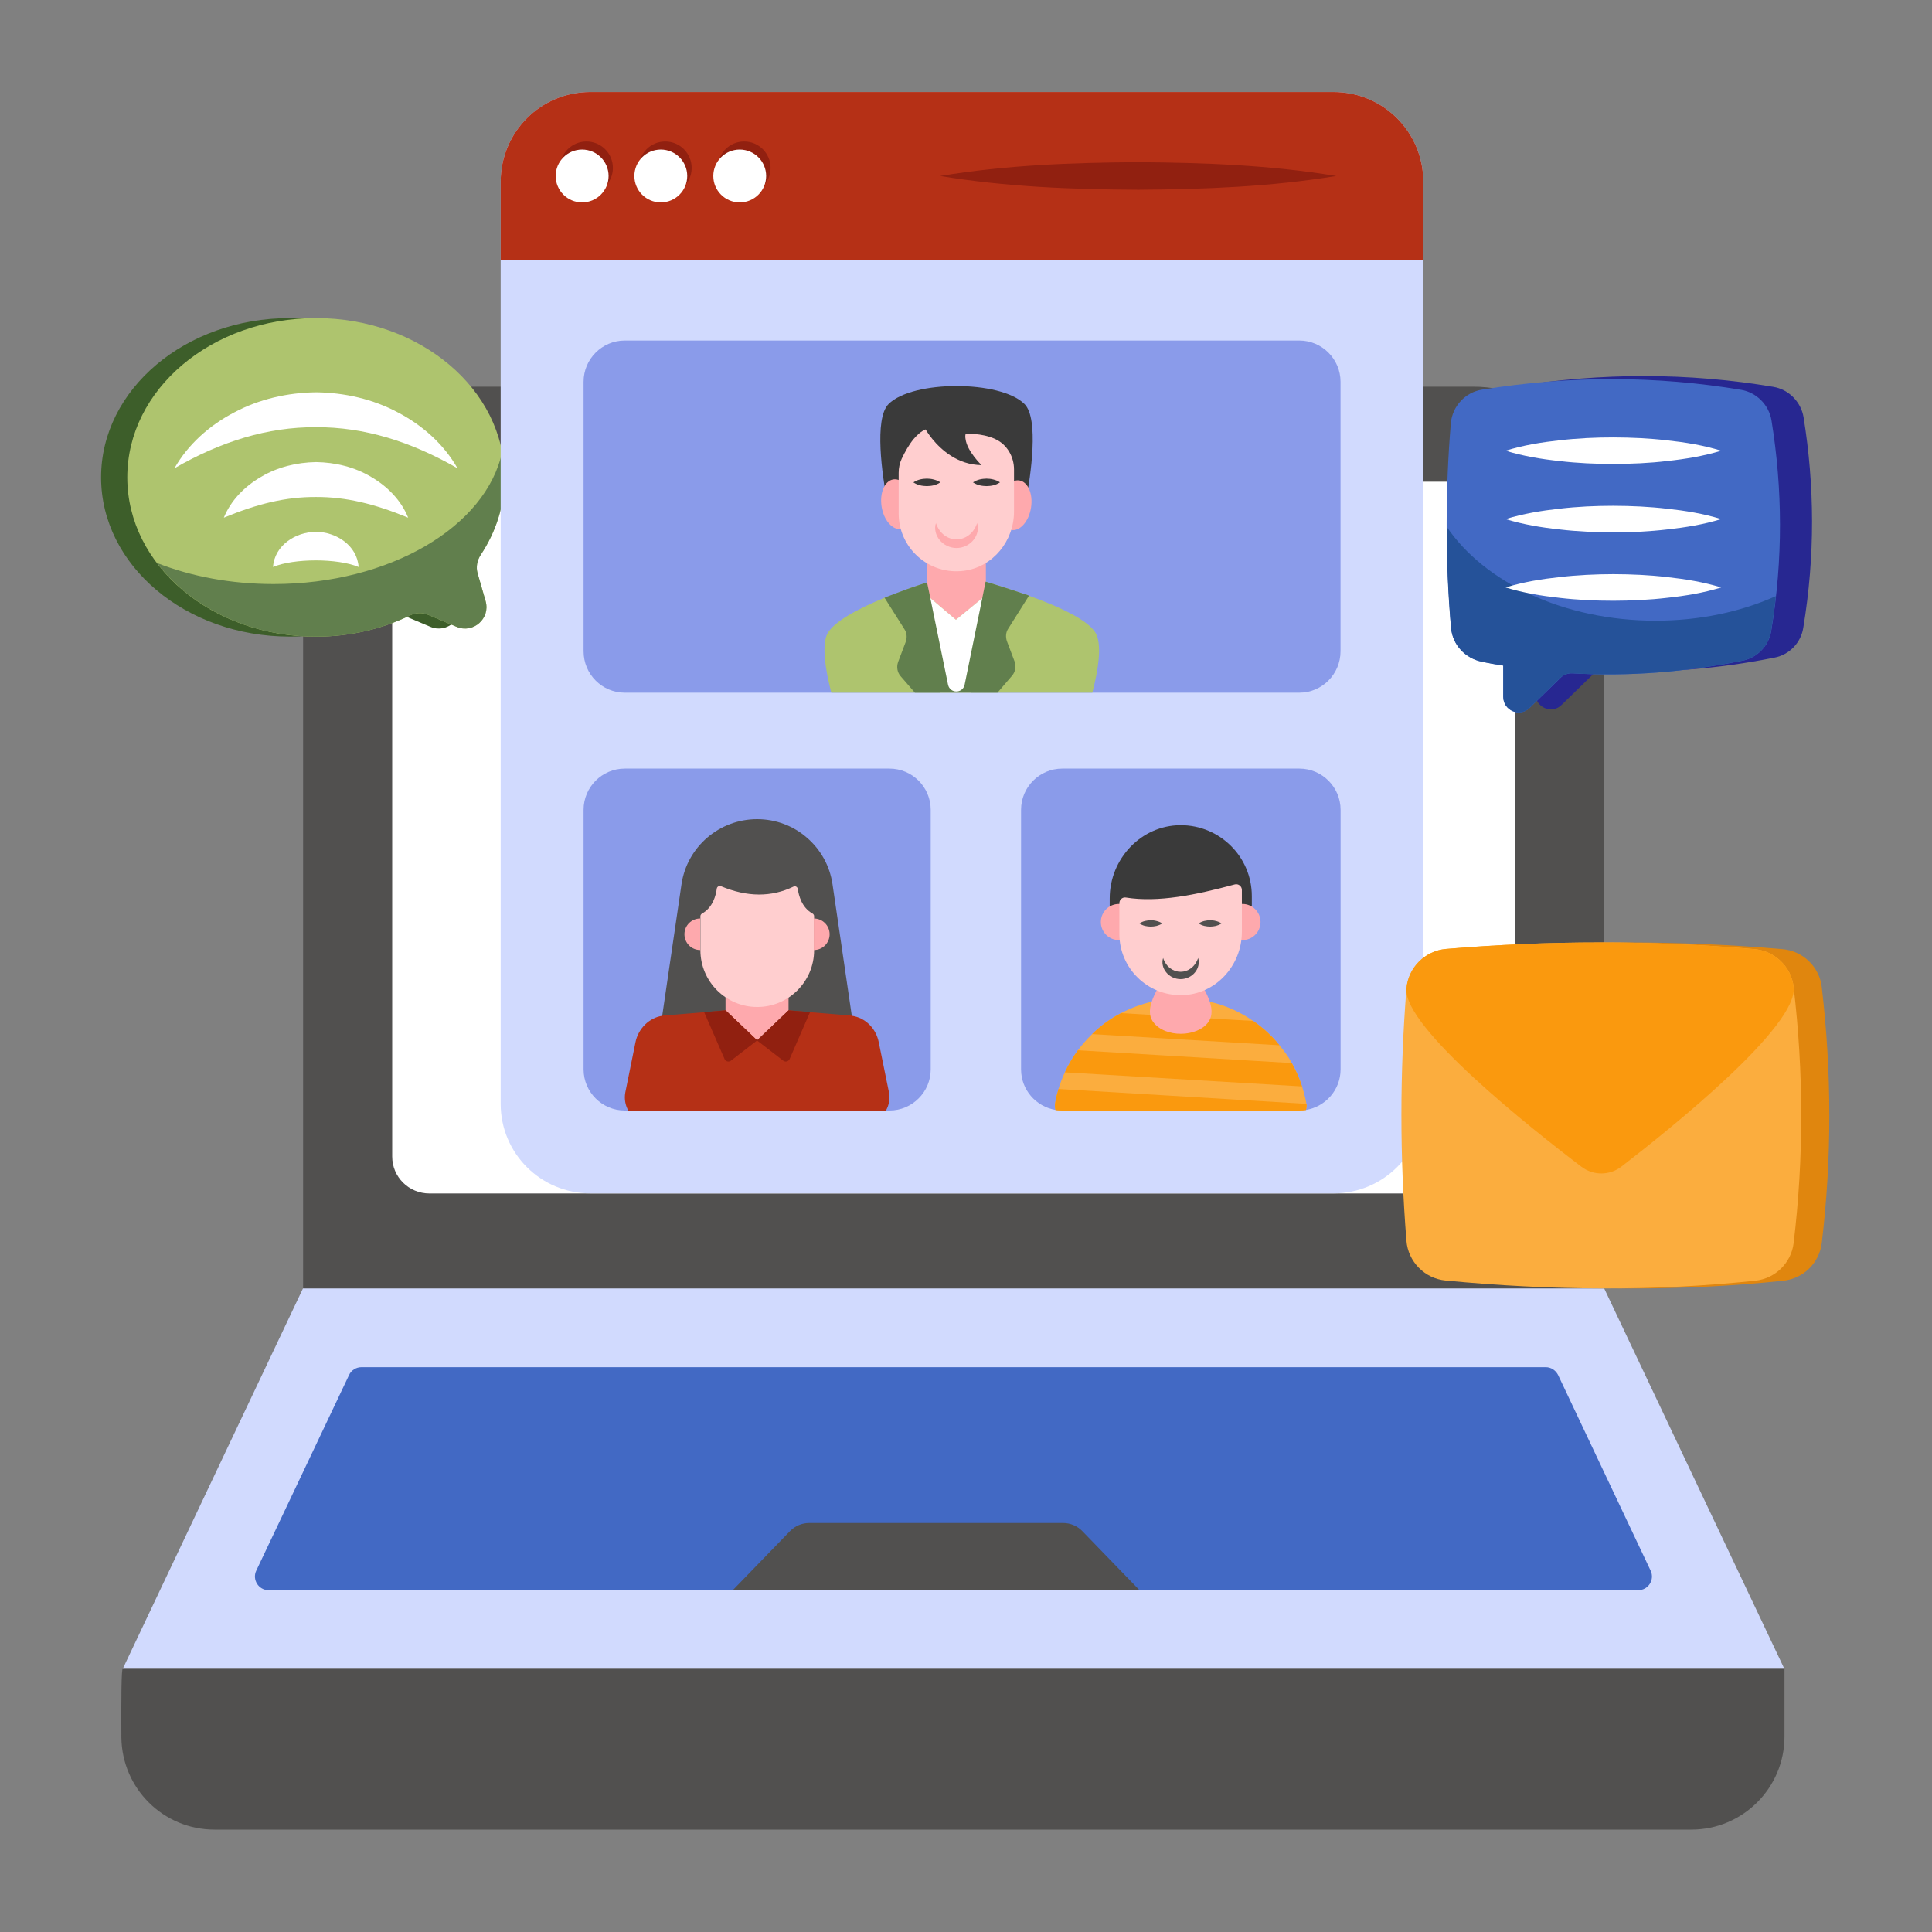 <svg width="34" height="34" viewBox="0 0 34 34" fill="none" xmlns="http://www.w3.org/2000/svg">
<rect x="0" y="0" width="34" height="34" fill="#808080" stroke="none"/>
<path d="M28.231 22.674H5.332L2.16 29.369H31.402L28.231 22.674Z" fill="#D1DAFE"/>
<path d="M28.832 27.984H4.726C4.551 27.984 4.435 27.8 4.509 27.642L6.143 24.198C6.18 24.115 6.268 24.06 6.361 24.06H27.203C27.295 24.06 27.378 24.115 27.42 24.198L29.049 27.642C29.123 27.8 29.008 27.984 28.832 27.984Z" fill="#4269C4"/>
<path d="M28.229 9.109V22.673H5.334V9.113C5.334 7.84 6.364 6.805 7.642 6.805H25.926C27.199 6.805 28.229 7.835 28.229 9.109Z" fill="#51504F"/>
<path d="M26.659 9.128V20.352C26.659 20.712 26.369 21.003 26.004 21.003H7.558C7.193 21.003 6.902 20.712 6.902 20.352V9.128C6.902 8.767 7.193 8.477 7.558 8.477H26.004C26.369 8.477 26.659 8.767 26.659 9.128Z" fill="white"/>
<path d="M31.404 29.37V30.561C31.404 31.465 30.669 32.198 29.766 32.198H3.774C2.875 32.198 2.146 31.474 2.136 30.575C2.132 29.929 2.136 29.341 2.161 29.37H31.404Z" fill="#51504F"/>
<path d="M20.053 27.984H12.896L13.903 26.945C13.991 26.853 14.116 26.802 14.24 26.802H18.71C18.834 26.802 18.959 26.853 19.047 26.945L20.053 27.984Z" fill="#51504F"/>
<path d="M7.943 10.088L8.085 10.578C8.173 10.883 7.868 11.154 7.575 11.031L7.07 10.818C6.967 10.775 6.852 10.782 6.752 10.831C6.266 11.068 5.702 11.203 5.1 11.203C3.265 11.203 1.779 9.949 1.779 8.401C1.779 6.852 3.265 5.598 5.1 5.598C6.932 5.598 8.418 6.852 8.418 8.401C8.418 8.897 8.265 9.361 7.998 9.764C7.935 9.86 7.912 9.977 7.943 10.088Z" fill="#3D5E2A"/>
<path d="M8.404 10.088L8.546 10.578C8.633 10.883 8.329 11.154 8.036 11.031L7.531 10.818C7.428 10.775 7.313 10.782 7.213 10.831C6.727 11.068 6.163 11.204 5.561 11.204C3.726 11.204 2.24 9.949 2.24 8.401C2.24 6.852 3.726 5.598 5.561 5.598C7.393 5.598 8.879 6.852 8.879 8.401C8.879 8.897 8.726 9.361 8.459 9.764C8.396 9.86 8.373 9.977 8.404 10.088Z" fill="#AEC46E"/>
<path d="M8.546 10.579C8.634 10.884 8.329 11.153 8.038 11.032L7.532 10.819C7.43 10.774 7.315 10.781 7.215 10.831C6.728 11.068 6.165 11.204 5.562 11.204C4.386 11.204 3.353 10.688 2.764 9.908C3.365 10.144 4.066 10.278 4.815 10.278C6.862 10.278 8.558 9.267 8.837 7.952C8.866 8.098 8.88 8.248 8.88 8.401C8.88 8.897 8.727 9.362 8.46 9.765C8.398 9.861 8.374 9.977 8.405 10.087L8.546 10.579Z" fill="#617F4D"/>
<path d="M3.07 8.241C3.307 7.824 3.684 7.486 4.122 7.258C4.559 7.024 5.061 6.91 5.561 6.904C6.061 6.909 6.562 7.023 7 7.257C7.438 7.485 7.815 7.824 8.051 8.241C7.228 7.768 6.41 7.515 5.561 7.518C4.712 7.514 3.892 7.767 3.07 8.241Z" fill="white"/>
<path d="M3.939 9.11C4.062 8.807 4.304 8.56 4.593 8.393C4.881 8.22 5.222 8.138 5.561 8.132C5.901 8.137 6.241 8.219 6.53 8.392C6.819 8.559 7.061 8.807 7.183 9.11C6.587 8.865 6.088 8.744 5.561 8.746C5.034 8.743 4.534 8.864 3.939 9.11Z" fill="white"/>
<path d="M4.805 9.978C4.83 9.599 5.204 9.359 5.558 9.36C5.912 9.358 6.286 9.598 6.311 9.978C5.942 9.823 5.173 9.823 4.805 9.978Z" fill="white"/>
<path d="M25.048 3.199V19.426C25.048 20.296 24.343 21.001 23.468 21.001H10.39C9.515 21.001 8.811 20.296 8.811 19.426V3.199C8.811 2.324 9.515 1.619 10.39 1.619H23.468C24.343 1.619 25.048 2.324 25.048 3.199Z" fill="#D1DAFE"/>
<path d="M16.379 14.251V18.819C16.379 19.217 16.053 19.543 15.654 19.543H10.994C10.595 19.543 10.27 19.217 10.27 18.819V14.251C10.27 13.852 10.595 13.526 10.994 13.526H15.654C16.053 13.526 16.379 13.852 16.379 14.251Z" fill="#8A9BEA"/>
<path d="M23.592 14.251V18.819C23.592 19.178 23.329 19.475 22.984 19.533C22.945 19.538 22.907 19.543 22.868 19.543H18.693C18.654 19.543 18.615 19.538 18.576 19.533C18.231 19.475 17.969 19.178 17.969 18.819V14.251C17.969 13.852 18.294 13.526 18.693 13.526H22.868C23.266 13.526 23.592 13.852 23.592 14.251Z" fill="#8A9BEA"/>
<path d="M23.591 6.718V11.461C23.591 11.864 23.265 12.19 22.867 12.19H10.994C10.595 12.19 10.27 11.864 10.27 11.461V6.718C10.27 6.319 10.595 5.993 10.994 5.993H22.867C23.265 5.993 23.591 6.319 23.591 6.718Z" fill="#8A9BEA"/>
<path d="M25.048 3.199V4.574H8.811V3.199C8.811 2.324 9.515 1.619 10.39 1.619H23.468C24.343 1.619 25.048 2.324 25.048 3.199Z" fill="#B53016"/>
<path d="M10.321 3.42C10.577 3.42 10.786 3.212 10.786 2.955C10.786 2.698 10.577 2.49 10.321 2.49C10.064 2.49 9.855 2.698 9.855 2.955C9.855 3.212 10.064 3.42 10.321 3.42Z" fill="#912010"/>
<path d="M11.707 3.42C11.964 3.42 12.172 3.212 12.172 2.955C12.172 2.698 11.964 2.49 11.707 2.49C11.45 2.49 11.242 2.698 11.242 2.955C11.242 3.212 11.45 3.42 11.707 3.42Z" fill="#912010"/>
<path d="M13.096 3.42C13.353 3.42 13.561 3.212 13.561 2.955C13.561 2.698 13.353 2.49 13.096 2.49C12.839 2.49 12.631 2.698 12.631 2.955C12.631 3.212 12.839 3.42 13.096 3.42Z" fill="#912010"/>
<path d="M10.244 3.562C10.501 3.562 10.71 3.354 10.71 3.097C10.71 2.84 10.501 2.632 10.244 2.632C9.988 2.632 9.779 2.84 9.779 3.097C9.779 3.354 9.988 3.562 10.244 3.562Z" fill="white"/>
<path d="M11.629 3.562C11.886 3.562 12.094 3.354 12.094 3.097C12.094 2.84 11.886 2.632 11.629 2.632C11.372 2.632 11.164 2.84 11.164 3.097C11.164 3.354 11.372 3.562 11.629 3.562Z" fill="white"/>
<path d="M13.018 3.562C13.275 3.562 13.483 3.354 13.483 3.097C13.483 2.84 13.275 2.632 13.018 2.632C12.761 2.632 12.553 2.84 12.553 3.097C12.553 3.354 12.761 3.562 13.018 3.562Z" fill="white"/>
<path d="M23.516 3.097C22.354 3.288 21.192 3.331 20.03 3.339C18.869 3.333 17.707 3.289 16.545 3.097C17.707 2.904 18.869 2.861 20.03 2.854C21.192 2.862 22.354 2.905 23.516 3.097Z" fill="#912010"/>
<path d="M15.132 18.843H11.512L11.993 15.563C12.09 14.902 12.659 14.416 13.325 14.416C13.655 14.416 13.966 14.537 14.199 14.741C14.437 14.945 14.603 15.232 14.651 15.563L15.132 18.843Z" fill="#51504F"/>
<path d="M12.768 17.781L13.322 18.31L13.877 17.781V17.133H12.768V17.781Z" fill="#FEA9AD"/>
<path d="M14.327 16.124V16.721C14.327 17.273 13.879 17.721 13.327 17.721C12.774 17.721 12.326 17.273 12.326 16.721V16.124C12.326 16.104 12.338 16.086 12.356 16.076C12.546 15.971 12.6 15.752 12.614 15.639C12.619 15.604 12.655 15.583 12.688 15.596C13.149 15.789 13.575 15.791 13.964 15.603C13.996 15.587 14.035 15.608 14.04 15.644C14.056 15.759 14.11 15.972 14.298 16.076C14.316 16.086 14.327 16.104 14.327 16.124Z" fill="#FFCECF"/>
<path d="M15.591 19.543H11.057C11.004 19.451 10.984 19.339 11.004 19.227L11.183 18.343C11.232 18.1 11.426 17.91 11.655 17.876C11.665 17.871 11.679 17.871 11.689 17.871L12.389 17.813L12.768 17.779L13.327 18.308L13.881 17.779L14.26 17.813L14.96 17.871C14.969 17.871 14.984 17.871 14.993 17.876C15.227 17.91 15.416 18.095 15.465 18.343L15.645 19.227C15.664 19.339 15.645 19.451 15.591 19.543Z" fill="#B53016"/>
<path d="M13.324 18.31L12.863 18.666C12.825 18.695 12.77 18.681 12.751 18.637L12.391 17.81L12.77 17.781L13.324 18.31Z" fill="#912010"/>
<path d="M13.322 18.31L13.784 18.666C13.822 18.695 13.877 18.681 13.896 18.637L14.256 17.81L13.877 17.781L13.322 18.31Z" fill="#912010"/>
<path d="M14.6 16.441C14.6 16.518 14.569 16.587 14.519 16.638C14.468 16.688 14.399 16.719 14.322 16.719V16.164C14.475 16.164 14.6 16.288 14.6 16.441Z" fill="#FEA9AD"/>
<path d="M12.045 16.441C12.045 16.518 12.076 16.587 12.126 16.638C12.176 16.688 12.246 16.719 12.322 16.719V16.164C12.169 16.164 12.045 16.288 12.045 16.441Z" fill="#FEA9AD"/>
<path d="M22.03 15.772V16.002C22.03 16.217 21.856 16.392 21.641 16.392H19.919C19.704 16.392 19.529 16.217 19.529 16.002V15.81C19.529 15.115 20.08 14.525 20.775 14.522C21.122 14.521 21.437 14.661 21.665 14.889C21.891 15.114 22.03 15.427 22.03 15.772Z" fill="#3A3A3A"/>
<path d="M22.992 19.426C22.997 19.46 22.992 19.499 22.983 19.534C22.944 19.538 22.905 19.543 22.866 19.543H18.691C18.652 19.543 18.613 19.538 18.575 19.534C18.565 19.494 18.56 19.451 18.57 19.407C18.584 19.324 18.604 19.242 18.628 19.164C18.657 19.062 18.696 18.965 18.74 18.872C18.803 18.731 18.881 18.605 18.968 18.484C19.046 18.382 19.129 18.284 19.221 18.197C19.372 18.051 19.542 17.924 19.731 17.828C19.901 17.74 20.081 17.672 20.271 17.628C20.436 17.59 20.606 17.57 20.781 17.57C20.956 17.57 21.126 17.59 21.287 17.628C21.568 17.692 21.826 17.808 22.054 17.968C22.229 18.085 22.385 18.231 22.516 18.396C22.599 18.493 22.672 18.595 22.735 18.707C22.808 18.838 22.866 18.974 22.915 19.12C22.944 19.213 22.968 19.305 22.988 19.407C22.988 19.412 22.988 19.417 22.992 19.426Z" fill="#FBAD3E"/>
<path d="M22.517 18.395L19.219 18.198C19.37 18.052 19.541 17.927 19.729 17.829L22.054 17.967C22.228 18.087 22.384 18.231 22.517 18.395Z" fill="#FA990E"/>
<path d="M22.913 19.119L18.74 18.871C18.803 18.734 18.879 18.603 18.97 18.483L22.732 18.708C22.806 18.838 22.867 18.975 22.913 19.119Z" fill="#FA990E"/>
<path d="M22.992 19.426C22.997 19.46 22.992 19.499 22.983 19.533C22.944 19.538 22.905 19.543 22.866 19.543H18.691C18.652 19.543 18.613 19.538 18.575 19.533C18.565 19.494 18.56 19.451 18.57 19.407C18.584 19.324 18.604 19.242 18.628 19.164L22.992 19.426Z" fill="#FA990E"/>
<path d="M20.295 17.986C20.121 17.75 20.376 17.4 20.537 17.108H21.022C21.184 17.4 21.434 17.747 21.265 17.986C21.075 18.254 20.503 18.269 20.295 17.986Z" fill="#FEA9AD"/>
<path d="M19.691 16.544C19.866 16.544 20.009 16.402 20.009 16.226C20.009 16.05 19.866 15.908 19.691 15.908C19.515 15.908 19.373 16.05 19.373 16.226C19.373 16.402 19.515 16.544 19.691 16.544Z" fill="#FEA9AD"/>
<path d="M21.865 16.544C22.04 16.544 22.183 16.402 22.183 16.226C22.183 16.05 22.04 15.908 21.865 15.908C21.689 15.908 21.547 16.05 21.547 16.226C21.547 16.402 21.689 16.544 21.865 16.544Z" fill="#FEA9AD"/>
<path d="M21.855 15.662V16.4C21.855 16.994 21.391 17.503 20.798 17.513C20.193 17.524 19.699 17.037 19.699 16.436V15.894C19.699 15.833 19.753 15.785 19.813 15.795C20.381 15.886 21.044 15.75 21.728 15.565C21.792 15.547 21.855 15.595 21.855 15.662Z" fill="#FFCECF"/>
<path d="M21.497 16.251C21.464 16.274 21.43 16.286 21.397 16.295C21.363 16.303 21.329 16.306 21.296 16.307C21.229 16.305 21.162 16.296 21.094 16.251C21.162 16.207 21.229 16.197 21.296 16.195C21.329 16.196 21.363 16.198 21.397 16.208C21.43 16.216 21.464 16.228 21.497 16.251Z" fill="#51504F"/>
<path d="M20.353 16.208C20.386 16.216 20.42 16.228 20.453 16.251C20.42 16.274 20.386 16.286 20.353 16.295C20.319 16.303 20.286 16.306 20.252 16.307C20.185 16.305 20.118 16.296 20.051 16.251C20.118 16.207 20.185 16.197 20.252 16.195C20.286 16.196 20.319 16.198 20.353 16.208Z" fill="#51504F"/>
<path d="M21.03 17.112C20.971 17.186 20.874 17.231 20.777 17.231C20.679 17.231 20.582 17.186 20.524 17.112C20.463 17.04 20.441 16.94 20.469 16.859C20.522 17.019 20.649 17.102 20.777 17.102C20.904 17.102 21.031 17.019 21.085 16.859C21.112 16.94 21.09 17.04 21.03 17.112Z" fill="#51504F"/>
<path d="M18.061 8.786C18.134 8.387 18.289 7.371 18.03 7.111C17.607 6.688 16.06 6.688 15.637 7.111C15.377 7.371 15.532 8.387 15.605 8.786H18.061Z" fill="#3A3A3A"/>
<path d="M15.86 9.309C16.011 9.285 16.103 9.07 16.064 8.829C16.026 8.588 15.871 8.412 15.72 8.437C15.568 8.461 15.477 8.676 15.515 8.917C15.554 9.158 15.708 9.333 15.86 9.309Z" fill="#FEA9AD"/>
<path d="M18.144 8.935C18.183 8.694 18.091 8.479 17.939 8.455C17.788 8.431 17.634 8.606 17.595 8.847C17.557 9.088 17.648 9.303 17.8 9.327C17.951 9.351 18.106 9.176 18.144 8.935Z" fill="#FEA9AD"/>
<path d="M19.223 12.19H14.63C14.523 11.782 14.465 11.378 14.552 11.169C14.654 10.946 15.101 10.712 15.568 10.518C15.578 10.518 15.587 10.513 15.592 10.513C15.719 10.465 15.845 10.416 15.967 10.367C16.088 10.324 16.205 10.285 16.312 10.251H16.316C16.618 10.153 16.832 10.09 16.832 10.09C16.832 10.09 17.045 10.149 17.347 10.236C17.352 10.236 17.357 10.241 17.361 10.241C17.575 10.304 17.833 10.387 18.09 10.474C18.1 10.479 18.105 10.479 18.11 10.484C18.659 10.683 19.194 10.931 19.296 11.169C19.388 11.378 19.33 11.782 19.223 12.19Z" fill="#AEC46E"/>
<path d="M17.35 10.475L16.823 10.907L16.314 10.475V9.384H17.35V10.475Z" fill="#FEA9AD"/>
<path d="M17.845 8.262L17.845 9.003C17.845 9.519 17.475 9.979 16.963 10.045C16.344 10.124 15.815 9.642 15.815 9.038V8.323C15.815 8.236 15.832 8.151 15.869 8.072C15.924 7.956 15.995 7.827 16.079 7.726C16.142 7.651 16.213 7.589 16.289 7.557C16.289 7.557 16.33 7.63 16.408 7.726C16.559 7.911 16.851 8.181 17.274 8.186C17.274 8.186 17.018 7.941 16.992 7.726C16.986 7.695 16.986 7.665 16.993 7.637C16.993 7.637 17.269 7.614 17.513 7.726C17.514 7.726 17.515 7.727 17.517 7.728C17.722 7.823 17.845 8.036 17.845 8.262Z" fill="#FFCECF"/>
<path d="M17.576 10.479L17.484 11.257L17.081 12.19H16.546L15.953 10.445L16.313 10.455V10.474L16.376 10.528L16.823 10.907L17.29 10.523L17.348 10.474L17.576 10.479Z" fill="white"/>
<path d="M17.855 11.641C17.884 11.728 17.87 11.821 17.812 11.889L17.554 12.19H16.101L15.848 11.898C15.79 11.83 15.775 11.738 15.805 11.65L15.941 11.291C15.965 11.218 15.96 11.135 15.916 11.072L15.566 10.518C15.576 10.518 15.586 10.513 15.591 10.508C15.717 10.46 15.844 10.411 15.965 10.367C16.087 10.324 16.203 10.285 16.31 10.251H16.315L16.373 10.528L16.684 12.049C16.718 12.209 16.942 12.209 16.976 12.049L17.287 10.523L17.345 10.236C17.35 10.236 17.355 10.241 17.36 10.241C17.573 10.304 17.831 10.387 18.089 10.474C18.098 10.479 18.103 10.479 18.108 10.484L17.744 11.062C17.7 11.126 17.695 11.208 17.719 11.281L17.855 11.641Z" fill="#617F4D"/>
<path d="M17.598 8.489C17.559 8.516 17.519 8.531 17.48 8.541C17.44 8.551 17.401 8.554 17.361 8.555C17.282 8.553 17.203 8.542 17.123 8.489C17.203 8.437 17.282 8.425 17.361 8.423C17.401 8.424 17.44 8.427 17.48 8.438C17.519 8.448 17.559 8.462 17.598 8.489Z" fill="#3A3A3A"/>
<path d="M16.43 8.438C16.469 8.448 16.509 8.462 16.548 8.489C16.509 8.516 16.469 8.531 16.43 8.541C16.39 8.551 16.351 8.554 16.311 8.555C16.232 8.553 16.153 8.542 16.074 8.489C16.153 8.437 16.232 8.425 16.311 8.423C16.351 8.424 16.39 8.427 16.43 8.438Z" fill="#3A3A3A"/>
<path d="M17.131 9.503C17.062 9.59 16.948 9.644 16.833 9.644C16.719 9.644 16.605 9.59 16.536 9.503C16.465 9.418 16.438 9.3 16.471 9.205C16.534 9.394 16.683 9.492 16.833 9.492C16.983 9.492 17.133 9.394 17.196 9.205C17.228 9.3 17.202 9.418 17.131 9.503Z" fill="#FEA9AD"/>
<path d="M32.06 21.877C32.016 22.226 31.736 22.501 31.387 22.538C29.619 22.726 27.799 22.715 25.933 22.535C25.566 22.501 25.274 22.203 25.245 21.836C25.127 20.363 25.127 18.884 25.245 17.399C25.274 17.029 25.572 16.732 25.941 16.7C27.75 16.547 29.558 16.547 31.366 16.703C31.724 16.732 32.019 17.012 32.06 17.37C32.236 18.875 32.239 20.377 32.06 21.877Z" fill="#E0860E"/>
<path d="M31.565 21.877C31.522 22.226 31.242 22.5 30.892 22.538C29.125 22.726 27.305 22.714 25.439 22.535C25.072 22.5 24.78 22.203 24.751 21.836C24.633 20.363 24.633 18.884 24.751 17.399C24.78 17.029 25.077 16.732 25.447 16.7C27.256 16.547 29.064 16.547 30.872 16.703C31.23 16.732 31.525 17.012 31.565 17.37C31.742 18.875 31.745 20.377 31.565 21.877Z" fill="#FBAD3E"/>
<path d="M31.565 17.37C31.647 18.057 29.414 19.852 28.533 20.531C28.326 20.69 28.039 20.691 27.831 20.533C26.945 19.86 24.698 18.079 24.751 17.399C24.78 17.029 25.077 16.732 25.447 16.7C27.255 16.547 29.064 16.547 30.872 16.703C31.23 16.732 31.525 17.012 31.565 17.37Z" fill="#FA990E"/>
<path d="M26.102 11.001C26.13 11.296 26.352 11.532 26.643 11.591C26.77 11.618 26.893 11.641 27.02 11.659V12.209C27.02 12.45 27.311 12.577 27.483 12.404L28.033 11.868C28.088 11.818 28.16 11.791 28.237 11.796C29.228 11.855 30.227 11.773 31.227 11.573C31.49 11.523 31.695 11.31 31.735 11.046C31.944 9.783 31.935 8.552 31.74 7.344C31.695 7.071 31.477 6.853 31.208 6.808C29.718 6.558 28.197 6.553 26.648 6.803C26.352 6.849 26.125 7.094 26.098 7.389C25.998 8.57 25.998 9.774 26.102 11.001Z" fill="#272791"/>
<path d="M25.538 11.054C25.565 11.35 25.788 11.586 26.079 11.645C26.206 11.672 26.328 11.695 26.456 11.713V12.263C26.456 12.503 26.746 12.631 26.919 12.458L27.469 11.922C27.523 11.872 27.596 11.845 27.673 11.849C28.663 11.908 29.663 11.827 30.662 11.627C30.926 11.577 31.13 11.363 31.171 11.1C31.38 9.837 31.371 8.606 31.175 7.397C31.13 7.125 30.912 6.907 30.644 6.861C29.154 6.612 27.632 6.607 26.083 6.857C25.788 6.902 25.561 7.147 25.533 7.443C25.433 8.624 25.433 9.828 25.538 11.054Z" fill="#4269C4"/>
<path d="M25.459 9.269C25.459 9.86 25.482 10.45 25.536 11.054C25.564 11.35 25.786 11.586 26.077 11.645C26.204 11.672 26.327 11.695 26.454 11.713V12.263C26.454 12.503 26.745 12.631 26.917 12.458L27.467 11.922C27.521 11.872 27.594 11.845 27.671 11.849C28.662 11.908 29.661 11.827 30.66 11.627C30.924 11.577 31.128 11.363 31.169 11.1C31.201 10.895 31.233 10.691 31.251 10.491C30.633 10.768 29.911 10.923 29.134 10.923C27.521 10.923 26.122 10.25 25.459 9.269Z" fill="#255299"/>
<path d="M30.29 7.932C29.974 7.835 29.658 7.784 29.342 7.75C29.026 7.713 28.709 7.699 28.393 7.698C28.077 7.698 27.761 7.712 27.445 7.749C27.128 7.783 26.812 7.834 26.496 7.932C26.812 8.029 27.128 8.08 27.445 8.114C27.761 8.151 28.077 8.165 28.393 8.165C28.709 8.164 29.026 8.151 29.342 8.113C29.658 8.079 29.974 8.028 30.29 7.932Z" fill="white"/>
<path d="M30.29 9.135C29.974 9.038 29.658 8.987 29.342 8.953C29.026 8.916 28.709 8.902 28.393 8.901C28.077 8.901 27.761 8.915 27.445 8.952C27.128 8.987 26.812 9.038 26.496 9.135C26.812 9.232 27.128 9.283 27.445 9.317C27.761 9.354 28.077 9.368 28.393 9.369C28.709 9.368 29.026 9.354 29.342 9.317C29.658 9.282 29.974 9.232 30.29 9.135Z" fill="white"/>
<path d="M30.29 10.338C29.974 10.241 29.658 10.191 29.342 10.156C29.026 10.119 28.709 10.105 28.393 10.104C28.077 10.105 27.761 10.119 27.445 10.156C27.128 10.19 26.812 10.241 26.496 10.338C26.812 10.435 27.128 10.486 27.445 10.521C27.761 10.558 28.077 10.572 28.393 10.572C28.709 10.571 29.026 10.557 29.342 10.52C29.658 10.486 29.974 10.435 30.29 10.338Z" fill="white"/>
</svg>
